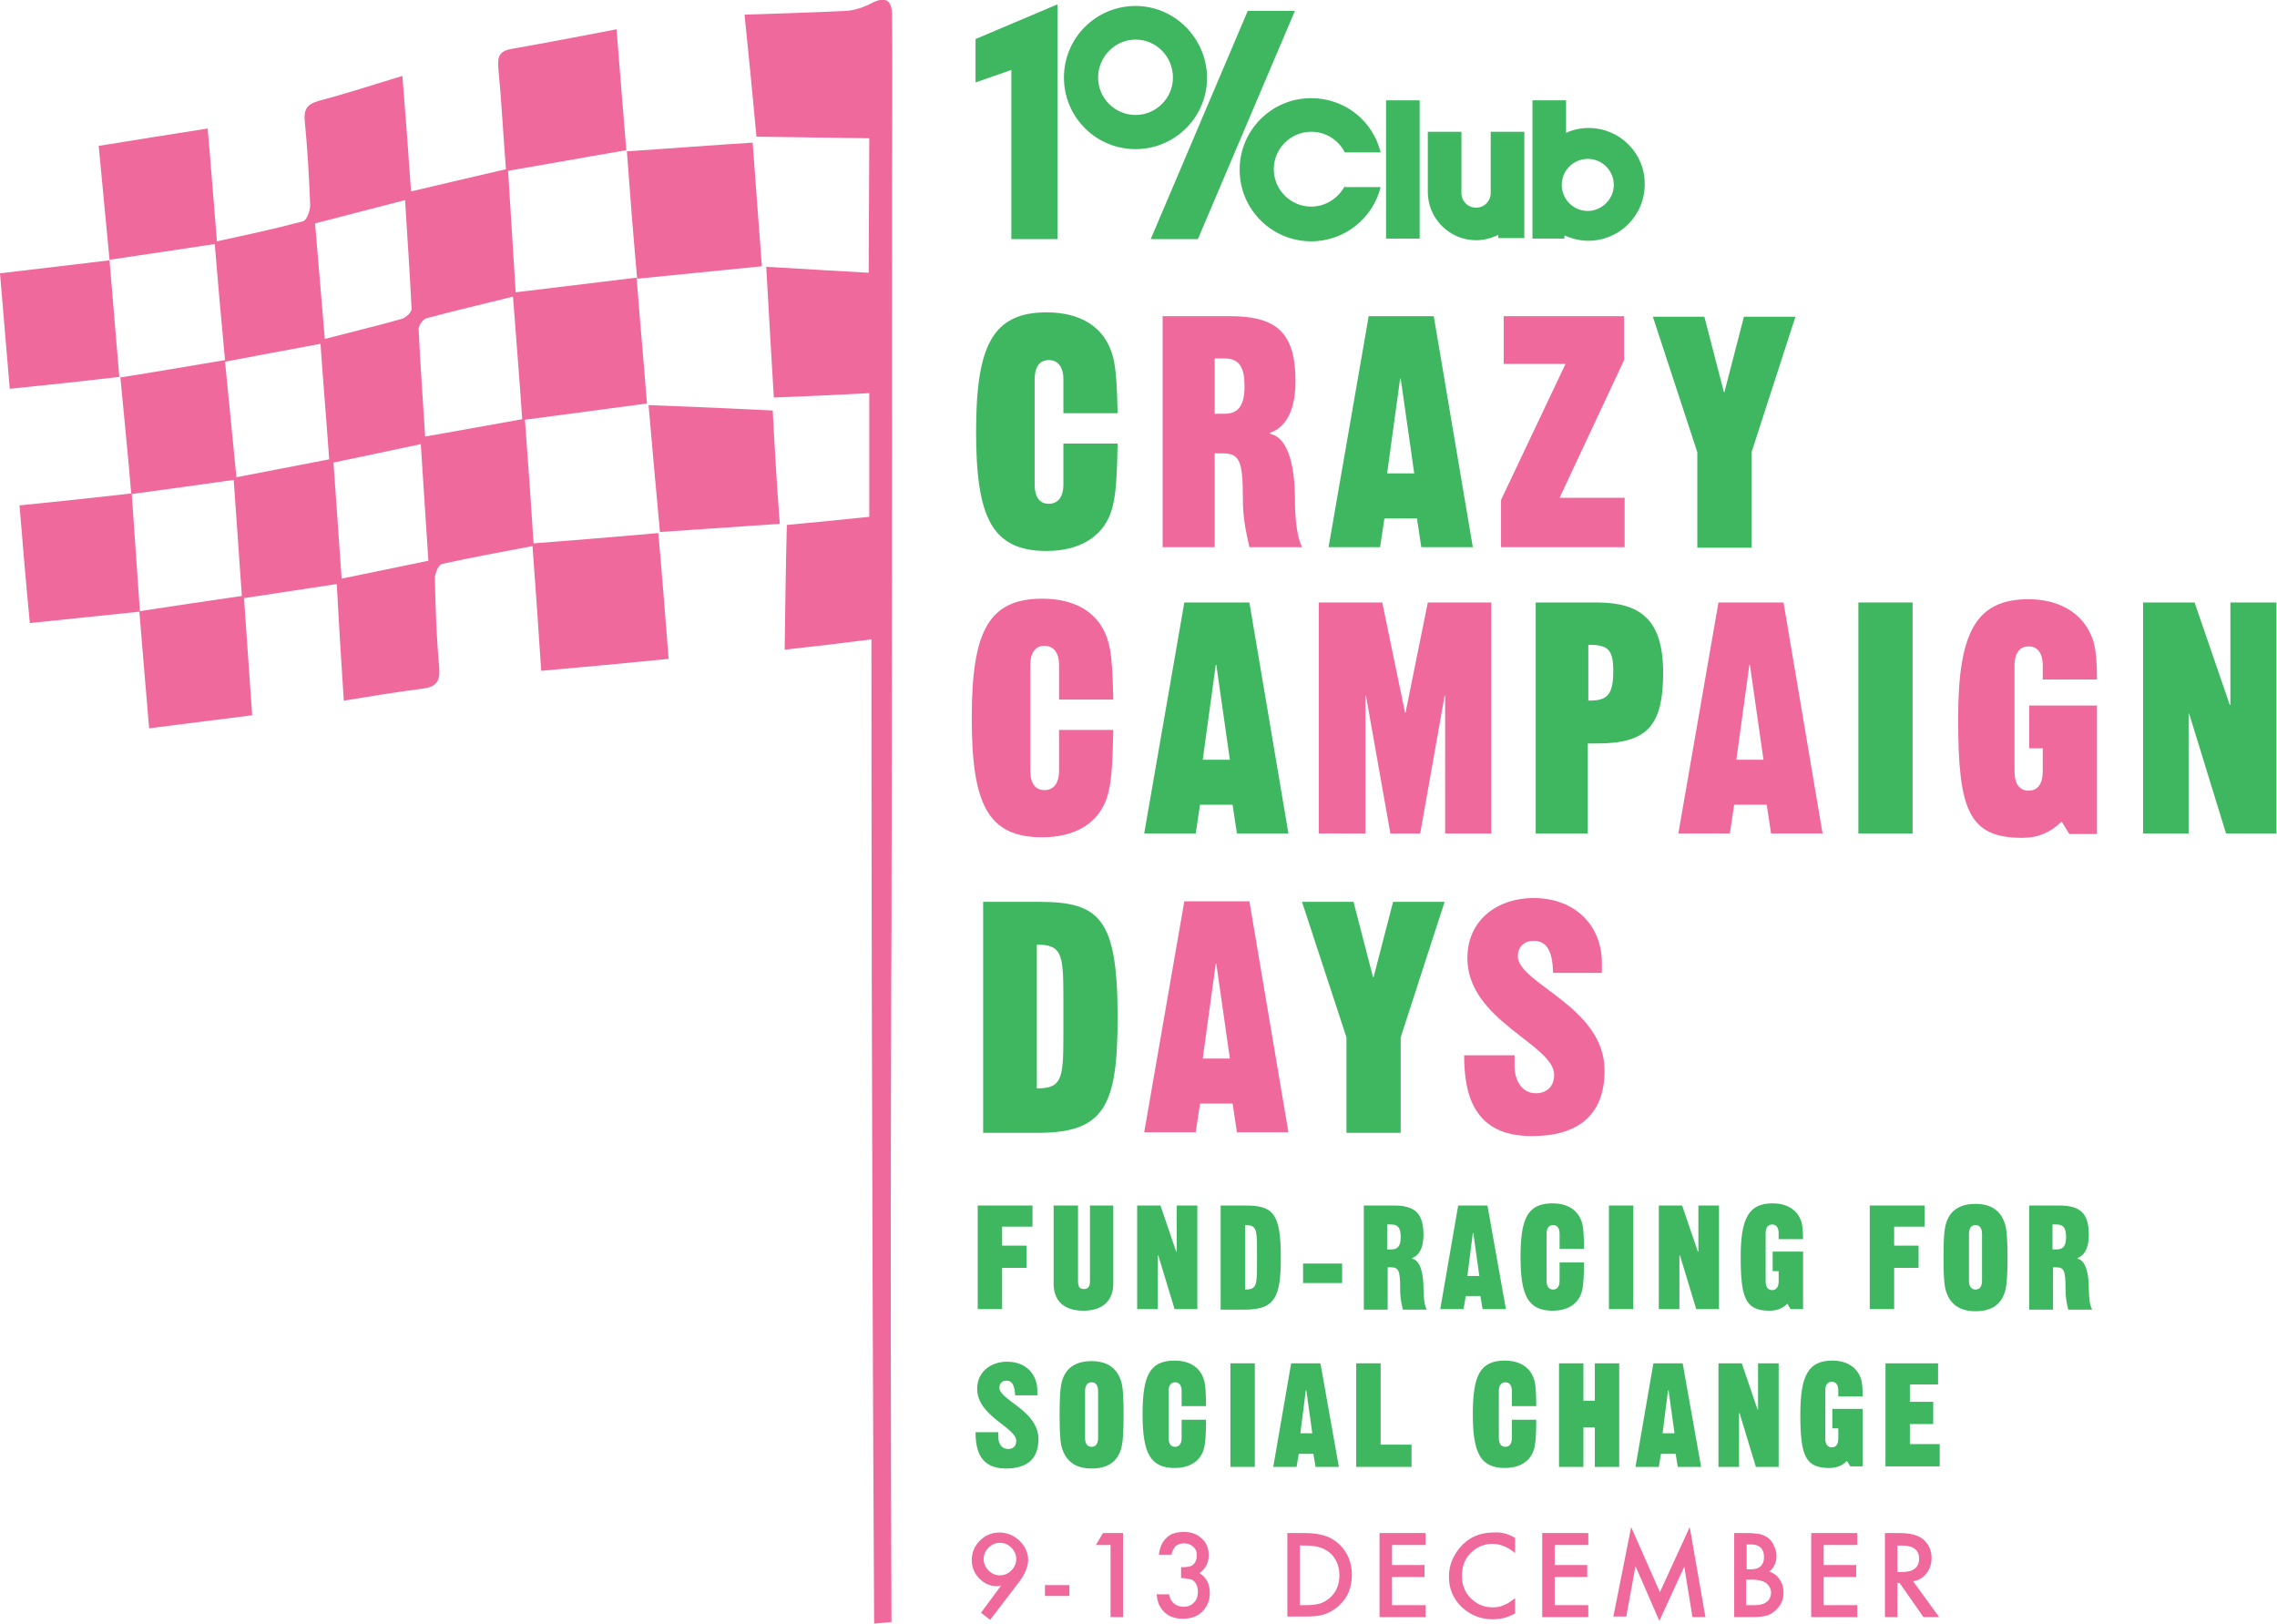 <?xml version="1.0" encoding="utf-8"?>
<!-- Generator: Adobe Illustrator 17.0.2, SVG Export Plug-In . SVG Version: 6.00 Build 0)  -->
<!DOCTYPE svg PUBLIC "-//W3C//DTD SVG 1.1//EN" "http://www.w3.org/Graphics/SVG/1.1/DTD/svg11.dtd">
<svg version="1.1" id="Laag_1" xmlns="http://www.w3.org/2000/svg" xmlns:xlink="http://www.w3.org/1999/xlink" x="0px" y="0px"
	 viewBox="0 0 419.9 299.4">
<g>
	<g>
		<path style="fill:#F0699D;" d="M182.6,298.7l-1.7-1.3l3.7-5c-0.2,0-0.4,0-0.5,0.1c-0.1,0-0.3,0-0.3,0c-1.2,0-2.3-0.5-3.2-1.4
			c-0.9-0.9-1.4-2.1-1.4-3.4c0-1.4,0.5-2.6,1.5-3.6c1-1,2.2-1.5,3.6-1.5c1.4,0,2.6,0.5,3.7,1.5c1,1,1.6,2.2,1.6,3.5
			c0,1.2-0.5,2.5-1.5,3.9L182.6,298.7z M181.4,287.5c0,0.8,0.3,1.5,0.9,2.1c0.6,0.6,1.3,0.9,2.1,0.9c0.8,0,1.5-0.3,2.1-0.9
			c0.6-0.6,0.9-1.3,0.9-2.1c0-0.8-0.3-1.5-0.9-2.1c-0.6-0.6-1.3-0.9-2.1-0.9c-0.8,0-1.5,0.3-2.1,0.9
			C181.7,286,181.4,286.7,181.4,287.5z"/>
		<path style="fill:#F0699D;" d="M192.7,292.3h4.5v2h-4.5V292.3z"/>
		<path style="fill:#F0699D;" d="M204.8,284.9h-2.7l1.3-2.2h3.7v15.5h-2.3V284.9z"/>
		<path style="fill:#F0699D;" d="M217.8,291v-2c1,0,1.7-0.1,2-0.3c0.6-0.4,0.9-1,0.9-1.9c0-0.7-0.2-1.2-0.7-1.6
			c-0.4-0.4-1-0.6-1.7-0.6c-0.6,0-1.1,0.2-1.5,0.5c-0.3,0.3-0.6,0.9-0.8,1.6h-2.3c0.2-1.5,0.7-2.5,1.5-3.2c0.7-0.7,1.8-1,3.1-1
			c1.4,0,2.5,0.4,3.3,1.2c0.9,0.8,1.3,1.8,1.3,3.1c0,1.4-0.6,2.5-1.7,3.3c1.3,0.8,1.9,2,1.9,3.7c0,1.4-0.5,2.5-1.4,3.4
			c-0.9,0.9-2.1,1.3-3.6,1.3c-1.9,0-3.2-0.7-4.1-2.1c-0.4-0.6-0.6-1.4-0.7-2.4h2.3c0.1,0.7,0.4,1.3,0.9,1.7c0.5,0.4,1.1,0.6,1.8,0.6
			c0.8,0,1.4-0.3,1.9-0.8c0.5-0.5,0.7-1.2,0.7-2c0-1-0.4-1.8-1.1-2.2C219.3,291.2,218.7,291,217.8,291z"/>
		<path style="fill:#F0699D;" d="M237.4,298.2v-15.5h3.2c1.6,0,2.8,0.2,3.7,0.5c1,0.3,1.8,0.8,2.6,1.5c1.6,1.5,2.4,3.4,2.4,5.7
			c0,2.4-0.8,4.3-2.5,5.8c-0.8,0.7-1.7,1.2-2.6,1.5c-0.9,0.3-2.1,0.4-3.6,0.4H237.4z M239.7,296h1.1c1,0,1.9-0.1,2.6-0.3
			c0.7-0.2,1.3-0.6,1.9-1.1c1.1-1,1.7-2.4,1.7-4.1c0-1.7-0.6-3.1-1.7-4.1c-1-0.9-2.5-1.4-4.5-1.4h-1.1V296z"/>
		<path style="fill:#F0699D;" d="M262.9,284.9h-6.2v3.7h6v2.2h-6v5.2h6.2v2.2h-8.5v-15.5h8.5V284.9z"/>
		<path style="fill:#F0699D;" d="M279.4,283.6v2.8c-1.3-1.1-2.7-1.7-4.2-1.7c-1.6,0-2.9,0.6-4,1.7c-1.1,1.1-1.6,2.5-1.6,4.2
			c0,1.6,0.5,3,1.6,4.1c1.1,1.1,2.4,1.7,4,1.7c0.8,0,1.5-0.1,2.1-0.4c0.3-0.1,0.7-0.3,1-0.5c0.3-0.2,0.7-0.5,1.1-0.8v2.8
			c-1.3,0.8-2.7,1.1-4.2,1.1c-2.2,0-4.1-0.8-5.7-2.3c-1.6-1.6-2.3-3.4-2.3-5.6c0-2,0.7-3.7,2-5.3c1.6-1.9,3.7-2.8,6.2-2.8
			C276.8,282.5,278.1,282.8,279.4,283.6z"/>
		<path style="fill:#F0699D;" d="M292.9,284.9h-6.2v3.7h6v2.2h-6v5.2h6.2v2.2h-8.5v-15.5h8.5V284.9z"/>
		<path style="fill:#F0699D;" d="M297.5,298.2l3.3-16.6l5.3,12l5.5-12l2.9,16.6h-2.4l-1.5-9.3l-4.6,10l-4.4-10.1l-1.7,9.3H297.5z"/>
		<path style="fill:#F0699D;" d="M319.8,298.2v-15.5h2.3c1,0,1.9,0.1,2.5,0.2c0.6,0.2,1.1,0.4,1.6,0.8c0.4,0.4,0.8,0.9,1,1.5
			c0.3,0.6,0.4,1.2,0.4,1.8c0,1.1-0.4,2-1.3,2.8c0.8,0.3,1.5,0.8,1.9,1.5c0.5,0.7,0.7,1.5,0.7,2.4c0,1.2-0.4,2.2-1.3,3.1
			c-0.5,0.5-1.1,0.9-1.7,1.1c-0.7,0.2-1.6,0.3-2.6,0.3H319.8z M322.1,289.4h0.7c0.9,0,1.5-0.2,1.9-0.6c0.4-0.4,0.6-0.9,0.6-1.7
			c0-0.7-0.2-1.3-0.6-1.7c-0.4-0.4-1-0.6-1.8-0.6h-0.8V289.4z M322.1,296h1.4c1.1,0,1.8-0.2,2.3-0.6c0.5-0.4,0.8-1,0.8-1.7
			c0-0.7-0.3-1.2-0.8-1.7c-0.5-0.4-1.4-0.7-2.6-0.7h-1.2V296z"/>
		<path style="fill:#F0699D;" d="M342.5,284.9h-6.2v3.7h6v2.2h-6v5.2h6.2v2.2H334v-15.5h8.5V284.9z"/>
		<path style="fill:#F0699D;" d="M352.8,291.6l4.8,6.6h-2.9l-4.4-6.3h-0.4v6.3h-2.3v-15.5h2.7c2,0,3.5,0.4,4.4,1.2
			c1,0.9,1.5,2,1.5,3.4c0,1.1-0.3,2-0.9,2.8C354.7,290.9,353.9,291.4,352.8,291.6z M349.9,289.9h0.7c2.2,0,3.3-0.8,3.3-2.5
			c0-1.6-1.1-2.4-3.2-2.4h-0.8V289.9z"/>
	</g>
	<g>
		<path style="fill:#3FB761;" d="M180.3,241.4v-19.1h10.1v3.9h-5.6v3.5h4.5v4.1h-4.5v7.6H180.3z"/>
		<path style="fill:#3FB761;" d="M205.3,222.3v14.4c0,3.2-2,5-5.5,5c-3.6,0-5.5-1.8-5.5-5v-14.4h4.5v13.9c0,1,0.2,1.5,1.1,1.5
			c0.8,0,1.1-0.5,1.1-1.5v-13.9H205.3z"/>
		<path style="fill:#3FB761;" d="M209.7,241.4v-19.1h4.3l2.9,8.5h0.1v-8.5h3.8v19.1h-4.2l-3-9.9h-0.1v9.9H209.7z"/>
		<path style="fill:#3FB761;" d="M225.1,222.3h4.5c5.1,0,6.6,1.3,6.6,9.6c0,7.3-1.1,9.6-6.6,9.6h-4.5V222.3z M229.6,237.8
			c2,0,2.2-0.7,2.2-4.2v-3.5c0-3.5-0.2-4.2-2.2-4.2V237.8z"/>
		<path style="fill:#3FB761;" d="M240.3,236.5V233h7.2v3.6H240.3z"/>
		<path style="fill:#3FB761;" d="M251.5,241.4v-19.1h5.5c3.8,0,5.5,1.3,5.5,5.4c0,3.1-1.3,4-2.1,4.3v0.1c1.6,0.3,2.1,3,2.1,5.4
			c0,1.9,0.2,3.2,0.6,4h-4.4c-0.4-1.6-0.5-2.6-0.5-4c0-3.2-0.3-3.8-1.7-3.8h-0.6v7.8H251.5z M255.8,230.4h0.8c1.2,0,1.7-0.7,1.7-2.3
			c0-1.5-0.4-2.3-1.7-2.3h-0.8V230.4z"/>
		<path style="fill:#3FB761;" d="M277.7,241.4h-4.3l-0.4-2.4h-2.7l-0.4,2.4h-4.3l3.3-19.1h5.4L277.7,241.4z M270.6,235.3h2.2
			l-1.1-7.9h-0.1L270.6,235.3z"/>
		<path style="fill:#3FB761;" d="M285.2,236.2c0,1.1,0.5,1.6,1.2,1.6s1.2-0.5,1.2-1.6v-3.4h4.5c0,2.5-0.1,4-0.3,5
			c-0.6,2.8-2.9,3.9-5.5,3.9c-4.5,0-5.9-2.8-5.9-9.9c0-7.1,1.3-9.9,5.9-9.9c2.6,0,4.8,1.1,5.5,3.8c0.2,0.9,0.3,2.3,0.3,4.6h-4.5
			v-2.8c0-1.1-0.5-1.6-1.2-1.6s-1.2,0.5-1.2,1.6V236.2z"/>
		<path style="fill:#3FB761;" d="M296.7,241.4v-19.1h4.5v19.1H296.7z"/>
		<path style="fill:#3FB761;" d="M305.9,241.4v-19.1h4.3l2.9,8.5h0.1v-8.5h3.8v19.1h-4.2l-3-9.9h-0.1v9.9H305.9z"/>
		<path style="fill:#3FB761;" d="M325.6,236.3c0,1.1,0.5,1.6,1.2,1.6c0.7,0,1.2-0.5,1.2-1.6v-1.9h-1.1v-3.6h5.6v10.6h-2.3l-0.6-1
			c-0.9,0.9-1.9,1.3-3.3,1.3c-4.4,0-5.3-2.3-5.3-9.9c0-7.2,1.5-9.9,5.9-9.9c2.4,0,4.5,1,5.3,3.4c0.2,0.7,0.3,1.7,0.3,3.2h-4.5v-1.1
			c0-1.1-0.5-1.6-1.2-1.6c-0.7,0-1.2,0.5-1.2,1.6V236.3z"/>
		<path style="fill:#3FB761;" d="M344.8,241.4v-19.1h10.1v3.9h-5.6v3.5h4.5v4.1h-4.5v7.6H344.8z"/>
		<path style="fill:#3FB761;" d="M358.7,226.3c0.6-3.1,2.7-4.3,5.6-4.3c2.8,0,4.9,1.2,5.6,4.3c0.2,1,0.3,2.7,0.3,5.6
			c0,2.9-0.1,4.6-0.3,5.6c-0.6,3.1-2.7,4.3-5.6,4.3c-2.8,0-4.9-1.2-5.6-4.3c-0.2-1-0.3-2.7-0.3-5.6
			C358.4,229,358.5,227.3,358.7,226.3z M363.1,236.2c0,1.1,0.5,1.6,1.2,1.6s1.2-0.5,1.2-1.6v-8.7c0-1.1-0.5-1.6-1.2-1.6
			s-1.2,0.5-1.2,1.6V236.2z"/>
		<path style="fill:#3FB761;" d="M374.2,241.4v-19.1h5.5c3.8,0,5.5,1.3,5.5,5.4c0,3.1-1.3,4-2.1,4.3v0.1c1.6,0.3,2.1,3,2.1,5.4
			c0,1.9,0.2,3.2,0.6,4h-4.4c-0.4-1.6-0.5-2.6-0.5-4c0-3.2-0.3-3.8-1.7-3.8h-0.6v7.8H374.2z M378.5,230.4h0.8c1.2,0,1.7-0.7,1.7-2.3
			c0-1.5-0.4-2.3-1.7-2.3h-0.8V230.4z"/>
		<path style="fill:#3FB761;" d="M187.2,257.3c-0.1-2.1-0.7-2.7-1.6-2.7c-0.9,0-1.3,0.6-1.3,1.3c0,2.3,7.2,4.2,7.2,9.5
			c0,3.8-2.3,5.4-6,5.4c-4.7,0-5.6-3.3-5.6-6.7h4.2v0.9c0,1.3,0.7,2.2,1.8,2.2c0.9,0,1.5-0.5,1.5-1.5c0-2.5-7.2-4.5-7.2-9.6
			c0-3.2,2.6-5,5.5-5c3.4,0,5.6,2.2,5.6,5.4v0.8H187.2z"/>
		<path style="fill:#3FB761;" d="M195.7,255.3c0.6-3.1,2.7-4.3,5.6-4.3c2.8,0,4.9,1.2,5.6,4.3c0.2,1,0.3,2.7,0.3,5.6
			s-0.1,4.6-0.3,5.6c-0.6,3.1-2.7,4.3-5.6,4.3c-2.8,0-4.9-1.2-5.6-4.3c-0.2-1-0.3-2.7-0.3-5.6S195.5,256.3,195.7,255.3z
			 M200.1,265.2c0,1.1,0.5,1.6,1.2,1.6c0.7,0,1.2-0.5,1.2-1.6v-8.7c0-1.1-0.5-1.6-1.2-1.6c-0.7,0-1.2,0.5-1.2,1.6V265.2z"/>
		<path style="fill:#3FB761;" d="M215.5,265.2c0,1.1,0.5,1.6,1.2,1.6s1.2-0.5,1.2-1.6v-3.4h4.5c0,2.5-0.1,4-0.3,5
			c-0.6,2.8-2.9,3.9-5.5,3.9c-4.5,0-5.9-2.8-5.9-9.9s1.3-9.9,5.9-9.9c2.6,0,4.8,1.1,5.5,3.8c0.2,0.9,0.3,2.3,0.3,4.6h-4.5v-2.8
			c0-1.1-0.5-1.6-1.2-1.6s-1.2,0.5-1.2,1.6V265.2z"/>
		<path style="fill:#3FB761;" d="M226.9,270.5v-19.1h4.5v19.1H226.9z"/>
		<path style="fill:#3FB761;" d="M246.9,270.5h-4.3l-0.4-2.4h-2.7l-0.4,2.4h-4.3l3.3-19.1h5.4L246.9,270.5z M239.8,264.3h2.2
			l-1.1-7.9h-0.1L239.8,264.3z"/>
		<path style="fill:#3FB761;" d="M250.1,270.5v-19.1h4.5v15h5.7v4.1H250.1z"/>
		<path style="fill:#3FB761;" d="M276.4,265.2c0,1.1,0.5,1.6,1.2,1.6s1.2-0.5,1.2-1.6v-3.4h4.5c0,2.5-0.1,4-0.3,5
			c-0.6,2.8-2.9,3.9-5.5,3.9c-4.5,0-5.9-2.8-5.9-9.9s1.3-9.9,5.9-9.9c2.6,0,4.8,1.1,5.5,3.8c0.2,0.9,0.3,2.3,0.3,4.6h-4.5v-2.8
			c0-1.1-0.5-1.6-1.2-1.6s-1.2,0.5-1.2,1.6V265.2z"/>
		<path style="fill:#3FB761;" d="M298.6,270.5h-4.5v-7.3H292v7.3h-4.5v-19.1h4.5v6.9h2.1v-6.9h4.5V270.5z"/>
		<path style="fill:#3FB761;" d="M313.7,270.5h-4.3l-0.4-2.4h-2.7l-0.4,2.4h-4.3l3.3-19.1h5.4L313.7,270.5z M306.6,264.3h2.2
			l-1.1-7.9h-0.1L306.6,264.3z"/>
		<path style="fill:#3FB761;" d="M316.9,270.5v-19.1h4.3l2.9,8.5h0.1v-8.5h3.8v19.1h-4.2l-3-9.9h-0.1v9.9H316.9z"/>
		<path style="fill:#3FB761;" d="M336.6,265.3c0,1.1,0.5,1.6,1.2,1.6c0.7,0,1.2-0.5,1.2-1.6v-1.9h-1.1v-3.6h5.6v10.6h-2.3l-0.6-1
			c-0.9,0.9-1.9,1.3-3.3,1.3c-4.4,0-5.3-2.3-5.3-9.9c0-7.2,1.5-9.9,5.9-9.9c2.4,0,4.5,1,5.3,3.4c0.2,0.7,0.3,1.7,0.3,3.2h-4.5v-1.1
			c0-1.1-0.5-1.6-1.2-1.6c-0.7,0-1.2,0.5-1.2,1.6V265.3z"/>
		<path style="fill:#3FB761;" d="M347.7,270.5v-19.1h9.7v3.9h-5.2v3.2h4.3v4.1h-4.3v3.7h5.5v4.1H347.7z"/>
	</g>
	<g>
		<line style="fill:#F0699D;" x1="160.9" y1="173.9" x2="164.1" y2="173.6"/>
		<g>
			<path style="fill:#F0699D;" d="M22.2,69.6c0.7,7.4,1.4,14.3,2,21.4c-7,0.8-13.6,1.5-20.6,2.2c0.6,7.3,1.2,14.4,1.9,21.7
				c6.8-0.7,13.3-1.4,20.2-2.1c0.6,7.4,1.2,14.3,1.8,21.5c6.4-0.8,12.7-1.6,19-2.4c-0.5-7.4-1-14.4-1.5-21.6
				c5.8-0.9,11.3-1.7,17.1-2.6c0.4,7.3,0.8,14.1,1.3,21.5c5-0.8,9.7-1.6,14.5-2.2c2.5-0.3,3.3-1.3,3.1-3.9c-0.5-5.5-0.7-11-0.8-16.5
				c0-0.9,0.7-2.5,1.3-2.6c5.4-1.2,10.9-2.2,16.7-3.3c0.6,8,1.1,15.4,1.6,23c8-0.7,15.6-1.4,23.5-2.2c-0.6-7.8-1.2-15.4-1.9-23.2
				c-7.8,0.7-15.3,1.3-23,1.9c-0.5-7.6-1-15-1.6-22.8c7.7-1,14.9-2,22.5-3c-0.6-7.8-1.3-15.3-1.9-23.2c-7.5,0.9-14.8,1.8-22.3,2.7
				c-0.5-7.5-0.9-14.8-1.4-22.4c7.4-1.3,14.4-2.5,21.7-3.8c0,0,0,0,0,0c0,0,0,0,0.1,0c-0.6-7.3-1.2-14.6-1.8-22.3
				c-6.7,1.3-13,2.5-19.3,3.6c-2.3,0.4-2.7,1.4-2.5,3.6c0.6,6.2,0.9,12.4,1.4,18.6c-6,1.4-11.6,2.7-17.5,4.1
				c-0.5-7.2-1-14.1-1.6-21.3c-5.6,1.7-10.5,3.3-15.4,4.6c-2.2,0.6-2.8,1.6-2.6,3.7c0.5,5.1,0.8,10.3,1,15.5c0,1-0.6,2.8-1.3,3
				c-5.2,1.4-10.4,2.5-15.9,3.7c-0.6-7.3-1.1-14-1.7-20.8c-6.9,1.1-13.4,2.1-20.1,3.2c0.7,7,1.3,14,2,21c6.7-1,12.9-1.9,19.4-2.9
				c0.6,7.2,1.2,14.1,1.9,21.4C34.9,67.5,28.6,68.6,22.2,69.6z M74.1,58.8c-4.6,1.3-9.2,2.4-14.2,3.7c-0.6-7.2-1.2-14.1-1.8-21.3
				c5.5-1.4,10.7-2.8,16.6-4.3c0.4,6.9,0.9,13.5,1.2,20.1C75.9,57.6,74.8,58.6,74.1,58.8z M96.3,77.3c-6,1.1-11.7,2.1-17.9,3.2
				c-0.4-6.7-0.9-13.2-1.2-19.8c0-0.7,0.8-1.8,1.4-2c5.2-1.4,10.4-2.6,16-4C95.2,62.7,95.8,69.9,96.3,77.3z M61.5,85.3
				c5.3-1.1,10.4-2.2,16.1-3.4c0.5,7.4,0.9,14.4,1.4,21.5c-5.4,1.1-10.5,2.2-16,3.3C62.5,99.5,62,92.5,61.5,85.3z M24.3,91.1
				c6.5-0.9,12.5-1.7,18.8-2.6c0.5,7.2,1,14.1,1.5,21.4c-6.3,0.9-12.3,1.8-18.8,2.8C25.3,105.5,24.8,98.4,24.3,91.1z M41.5,66.7
				c5.9-1.1,11.6-2.2,17.6-3.3c0.5,7.2,1.1,14,1.6,21.3c-5.8,1.1-11.2,2.2-17.1,3.3C42.9,80.8,42.2,73.9,41.5,66.7z"/>
			<path style="fill:#F0699D;" d="M160.3,95.3c0-7.7,0-15.1,0-22.8c-6,0.3-11.7,0.6-17.6,0.8c-0.5-8-0.9-15.5-1.4-24.1
				c6.4,0.4,12.4,0.7,18.9,1.1c0-9,0.1-16.7,0.1-24.8c-7-0.1-13.7-0.2-20.8-0.3c-0.7-7.5-1.4-14.8-2.2-22.5
				c6.5-0.2,12.7-0.4,18.8-0.7c1.7-0.1,3.5-0.8,5-1.6c2.2-1,3.4-0.4,3.4,2.4c0.1,10.1,0,20.2,0,30.3c0,46,0,92-0.1,138
				c0,0.7-0.3,55.5,0,128l-3.2,0.3c-0.5-90.4-0.5-162.8-0.5-181.5c-5.4,0.7-10.5,1.3-16,1.9c0.1-7.7,0.2-15.2,0.4-23
				C149.4,96.4,154.7,95.9,160.3,95.3z"/>
			<path style="fill:#F0699D;" d="M115.6,27.9c7.7-0.5,15.3-1.1,23.2-1.6c0.6,7.9,1.1,15.2,1.7,22.8c-7.7,0.8-15.2,1.5-23,2.3
				C116.8,43.6,116.2,36.1,115.6,27.9C115.5,27.9,115.6,27.9,115.6,27.9C115.6,27.9,115.6,27.9,115.6,27.9z"/>
			<path style="fill:#F0699D;" d="M115.6,27.9C115.6,27.9,115.6,27.9,115.6,27.9C115.6,27.9,115.5,27.9,115.6,27.9
				C115.5,27.9,115.5,27.9,115.6,27.9C115.5,27.9,115.6,27.9,115.6,27.9z"/>
			<path style="fill:#F0699D;" d="M143.8,96.6c-7.3,0.5-14.5,1-22.1,1.5c-0.7-7.7-1.4-15.2-2.1-23.4c7.7,0.3,15,0.6,22.9,1
				C142.8,81.5,143.2,88.8,143.8,96.6z"/>
			<path style="fill:#F0699D;" d="M22,69.5C15.2,70.3,8.6,71,1.8,71.7C1.2,64.5,0.6,57.6,0,50.4c6.9-0.8,13.4-1.6,20.2-2.4
				C20.8,55.3,21.4,62.2,22,69.5z"/>
		</g>
	</g>
	<g>
		<g>
			<g>
				<path style="fill:#3FB761;" d="M209.4,21.2c-3.8,0-6.9-3.1-6.9-6.9c0-3.8,3.1-7,6.9-7c3.8,0,6.9,3.1,6.9,7
					C216.3,18.1,213.2,21.2,209.4,21.2 M209.4,1.1c-7.3,0-13.2,5.9-13.2,13.2c0,7.3,5.9,13.2,13.2,13.2c7.3,0,13.2-5.9,13.2-13.2
					C222.5,7,216.6,1.1,209.4,1.1"/>
			</g>
			<rect x="255.6" y="18.5" style="fill:#3FB761;" width="6.2" height="25.5"/>
			<polygon style="fill:#3FB761;" points="186.5,44.1 186.5,12.9 179.9,15.2 179.9,7.2 195,0.8 195,44.1 			"/>
			<polygon style="fill:#3FB761;" points="230.1,2 238.8,2 220.9,44.1 212.2,44.1 			"/>
			<g>
				<path style="fill:#3FB761;" d="M292.8,38.9c-2.7,0-4.8-2.2-4.8-4.8c0-2.7,2.2-4.8,4.8-4.8c2.7,0,4.8,2.2,4.8,4.8
					C297.6,36.7,295.4,38.9,292.8,38.9 M293,23.6c-1.5,0-2.9,0.3-4.2,0.9v-6h-6.2v25.5h5.9l0-0.6c1.3,0.6,2.8,1,4.4,1
					c5.7,0,10.4-4.6,10.4-10.4C303.4,28.3,298.7,23.6,293,23.6"/>
				<path style="fill:#3FB761;" d="M274.9,24.3v11.3c0,1.5-1.2,2.7-2.7,2.7c-1.5,0-2.7-1.2-2.7-2.7l0-11.3h-6.2v11.1
					c0,4.9,4,8.9,8.9,8.9c1.5,0,2.9-0.4,4.1-1v0.6h4.8V24.3H274.9z"/>
				<path style="fill:#3FB761;" d="M248,34.3c-1.2,2.2-3.5,3.8-6.2,3.8c-3.8,0-6.9-3.1-6.9-6.9c0-3.8,3.1-6.9,6.9-6.9
					c2.7,0,5,1.5,6.2,3.8h6.6c-1.4-5.8-6.6-10-12.8-10c-7.3,0-13.2,5.9-13.2,13.2c0,7.3,5.9,13.2,13.2,13.2c6.2,0,11.4-4.3,12.8-10
					H248z"/>
			</g>
		</g>
	</g>
	<path style="fill:#3FB761;" d="M190.8,89.3c0,2.6,1.1,3.6,2.6,3.6c1.5,0,2.7-1,2.7-3.6v-7.5h10c-0.1,5.6-0.3,8.9-0.8,11.1
		c-1.3,6.2-6.4,8.7-12.3,8.7c-10.1,0-13-6.2-13-22s3-22,13-22c5.9,0,10.8,2.4,12.3,8.4c0.5,2.1,0.7,5.1,0.8,10.2h-10V70
		c0-2.6-1.2-3.6-2.7-3.6c-1.5,0-2.6,1-2.6,3.6V89.3z"/>
	<path style="fill:#F0699D;" d="M214.4,100.9V58.3h12.3c8.5,0,12.2,2.8,12.2,12c0,6.8-2.8,8.9-4.7,9.5V80c3.6,0.7,4.6,6.7,4.6,12
		c0,4.3,0.5,7.2,1.3,8.9h-9.7c-0.8-3.5-1.2-5.8-1.2-8.8c0-7.2-0.6-8.5-3.8-8.5H224v17.3H214.4z M224,76.3h1.8c2.7,0,3.7-1.7,3.7-5.1
		c0-3.4-0.9-5.1-3.7-5.1H224V76.3z"/>
	<path style="fill:#3FB761;" d="M271.6,100.9h-9.5l-0.8-5.3h-6l-0.8,5.3h-9.5l7.4-42.6h12L271.6,100.9z M255.8,87.3h5l-2.5-17.5
		h-0.1L255.8,87.3z"/>
	<path style="fill:#F0699D;" d="M276.8,100.9v-8.7l11.9-25.1h-11.4v-8.8h22.2v8.1l-11.9,25.4h12v9.1H276.8z"/>
	<path style="fill:#3FB761;" d="M323,83.4v17.6h-10V83.4l-8.2-25h9.5l3.6,13.9h0.1l3.6-13.9h9.5L323,83.4z"/>
	<path style="fill:#F0699D;" d="M190,142.1c0,2.6,1.1,3.6,2.6,3.6c1.5,0,2.7-1,2.7-3.6v-7.5h10c-0.1,5.6-0.3,8.9-0.8,11.1
		c-1.3,6.2-6.4,8.7-12.3,8.7c-10.1,0-13-6.2-13-22s3-22,13-22c5.9,0,10.8,2.4,12.3,8.4c0.5,2.1,0.7,5.1,0.8,10.2h-10v-6.3
		c0-2.6-1.2-3.6-2.7-3.6c-1.5,0-2.6,1-2.6,3.6V142.1z"/>
	<path style="fill:#3FB761;" d="M237.6,153.7h-9.5l-0.8-5.3h-6l-0.8,5.3h-9.5l7.4-42.6h12L237.6,153.7z M221.8,140.1h5l-2.5-17.5
		h-0.1L221.8,140.1z"/>
	<path style="fill:#F0699D;" d="M243.2,153.7v-42.6h11.7l4.2,20.3h0.1l4.1-20.3H275v42.6h-8.5v-25.4h-0.1l-4.5,25.4h-5.5l-4.5-25.4
		h-0.1v25.4H243.2z"/>
	<path style="fill:#3FB761;" d="M283.2,153.7v-42.6h11.2c8.1,0,12.3,3.1,12.3,13c0,9.8-3,13-12.2,13h-1.7v16.6H283.2z M292.9,129.2
		c3.2,0,4.6-0.7,4.6-5.4c0-4-0.9-4.9-4.6-4.9V129.2z"/>
	<path style="fill:#F0699D;" d="M336.1,153.7h-9.5l-0.8-5.3h-6l-0.8,5.3h-9.5l7.4-42.6h12L336.1,153.7z M320.2,140.1h5l-2.5-17.5
		h-0.1L320.2,140.1z"/>
	<path style="fill:#3FB761;" d="M342.7,153.7v-42.6h10v42.6H342.7z"/>
	<path style="fill:#F0699D;" d="M371.5,142.2c0,2.6,1.1,3.6,2.6,3.6s2.6-1,2.6-3.6V138h-2.5v-7.9h12.5v23.7h-5.1l-1.4-2.3
		c-2.1,2-4.3,3-7.3,3c-9.9,0-11.8-5.2-11.8-22c0-16.1,3.4-22,13-22c5.3,0,10.1,2.3,11.9,7.6c0.5,1.7,0.7,3.8,0.7,7.2h-10v-2.5
		c0-2.6-1.1-3.6-2.6-3.6s-2.6,1-2.6,3.6V142.2z"/>
	<path style="fill:#3FB761;" d="M395.2,153.7v-42.6h9.5l6.5,18.9h0.1v-18.9h8.5v42.6h-9.3l-6.8-22.1h-0.1v22.1H395.2z"/>
	<path style="fill:#3FB761;" d="M181.3,166.3h10.1c11.3,0,14.7,2.8,14.7,21.3c0,16.3-2.4,21.3-14.7,21.3h-10.1V166.3z M191.2,200.7
		c4.5,0,4.9-1.6,4.9-9.4v-7.7c0-7.8-0.4-9.4-4.9-9.4V200.7z"/>
	<path style="fill:#F0699D;" d="M237.6,208.8h-9.5l-0.8-5.3h-6l-0.8,5.3h-9.5l7.4-42.6h12L237.6,208.8z M221.8,195.2h5l-2.5-17.5
		h-0.1L221.8,195.2z"/>
	<path style="fill:#3FB761;" d="M258.3,191.3v17.6h-10v-17.6l-8.2-25h9.5l3.6,13.9h0.1l3.6-13.9h9.5L258.3,191.3z"/>
	<path style="fill:#F0699D;" d="M286.4,179.4c-0.1-4.6-1.5-5.9-3.6-5.9c-1.9,0-2.9,1.3-2.9,2.8c0,5.1,16,9.3,16,21.1
		c0,8.5-5.2,12.1-13.4,12.1c-10.5,0-12.5-7.3-12.5-14.9h9.3v2c0,2.8,1.5,5,3.9,5c2,0,3.4-1.2,3.4-3.4c0-5.6-16-10-16-21.5
		c0-7.2,5.7-11.1,12.2-11.1c7.5,0,12.6,4.9,12.6,12v1.8H286.4z"/>
</g>
</svg>
